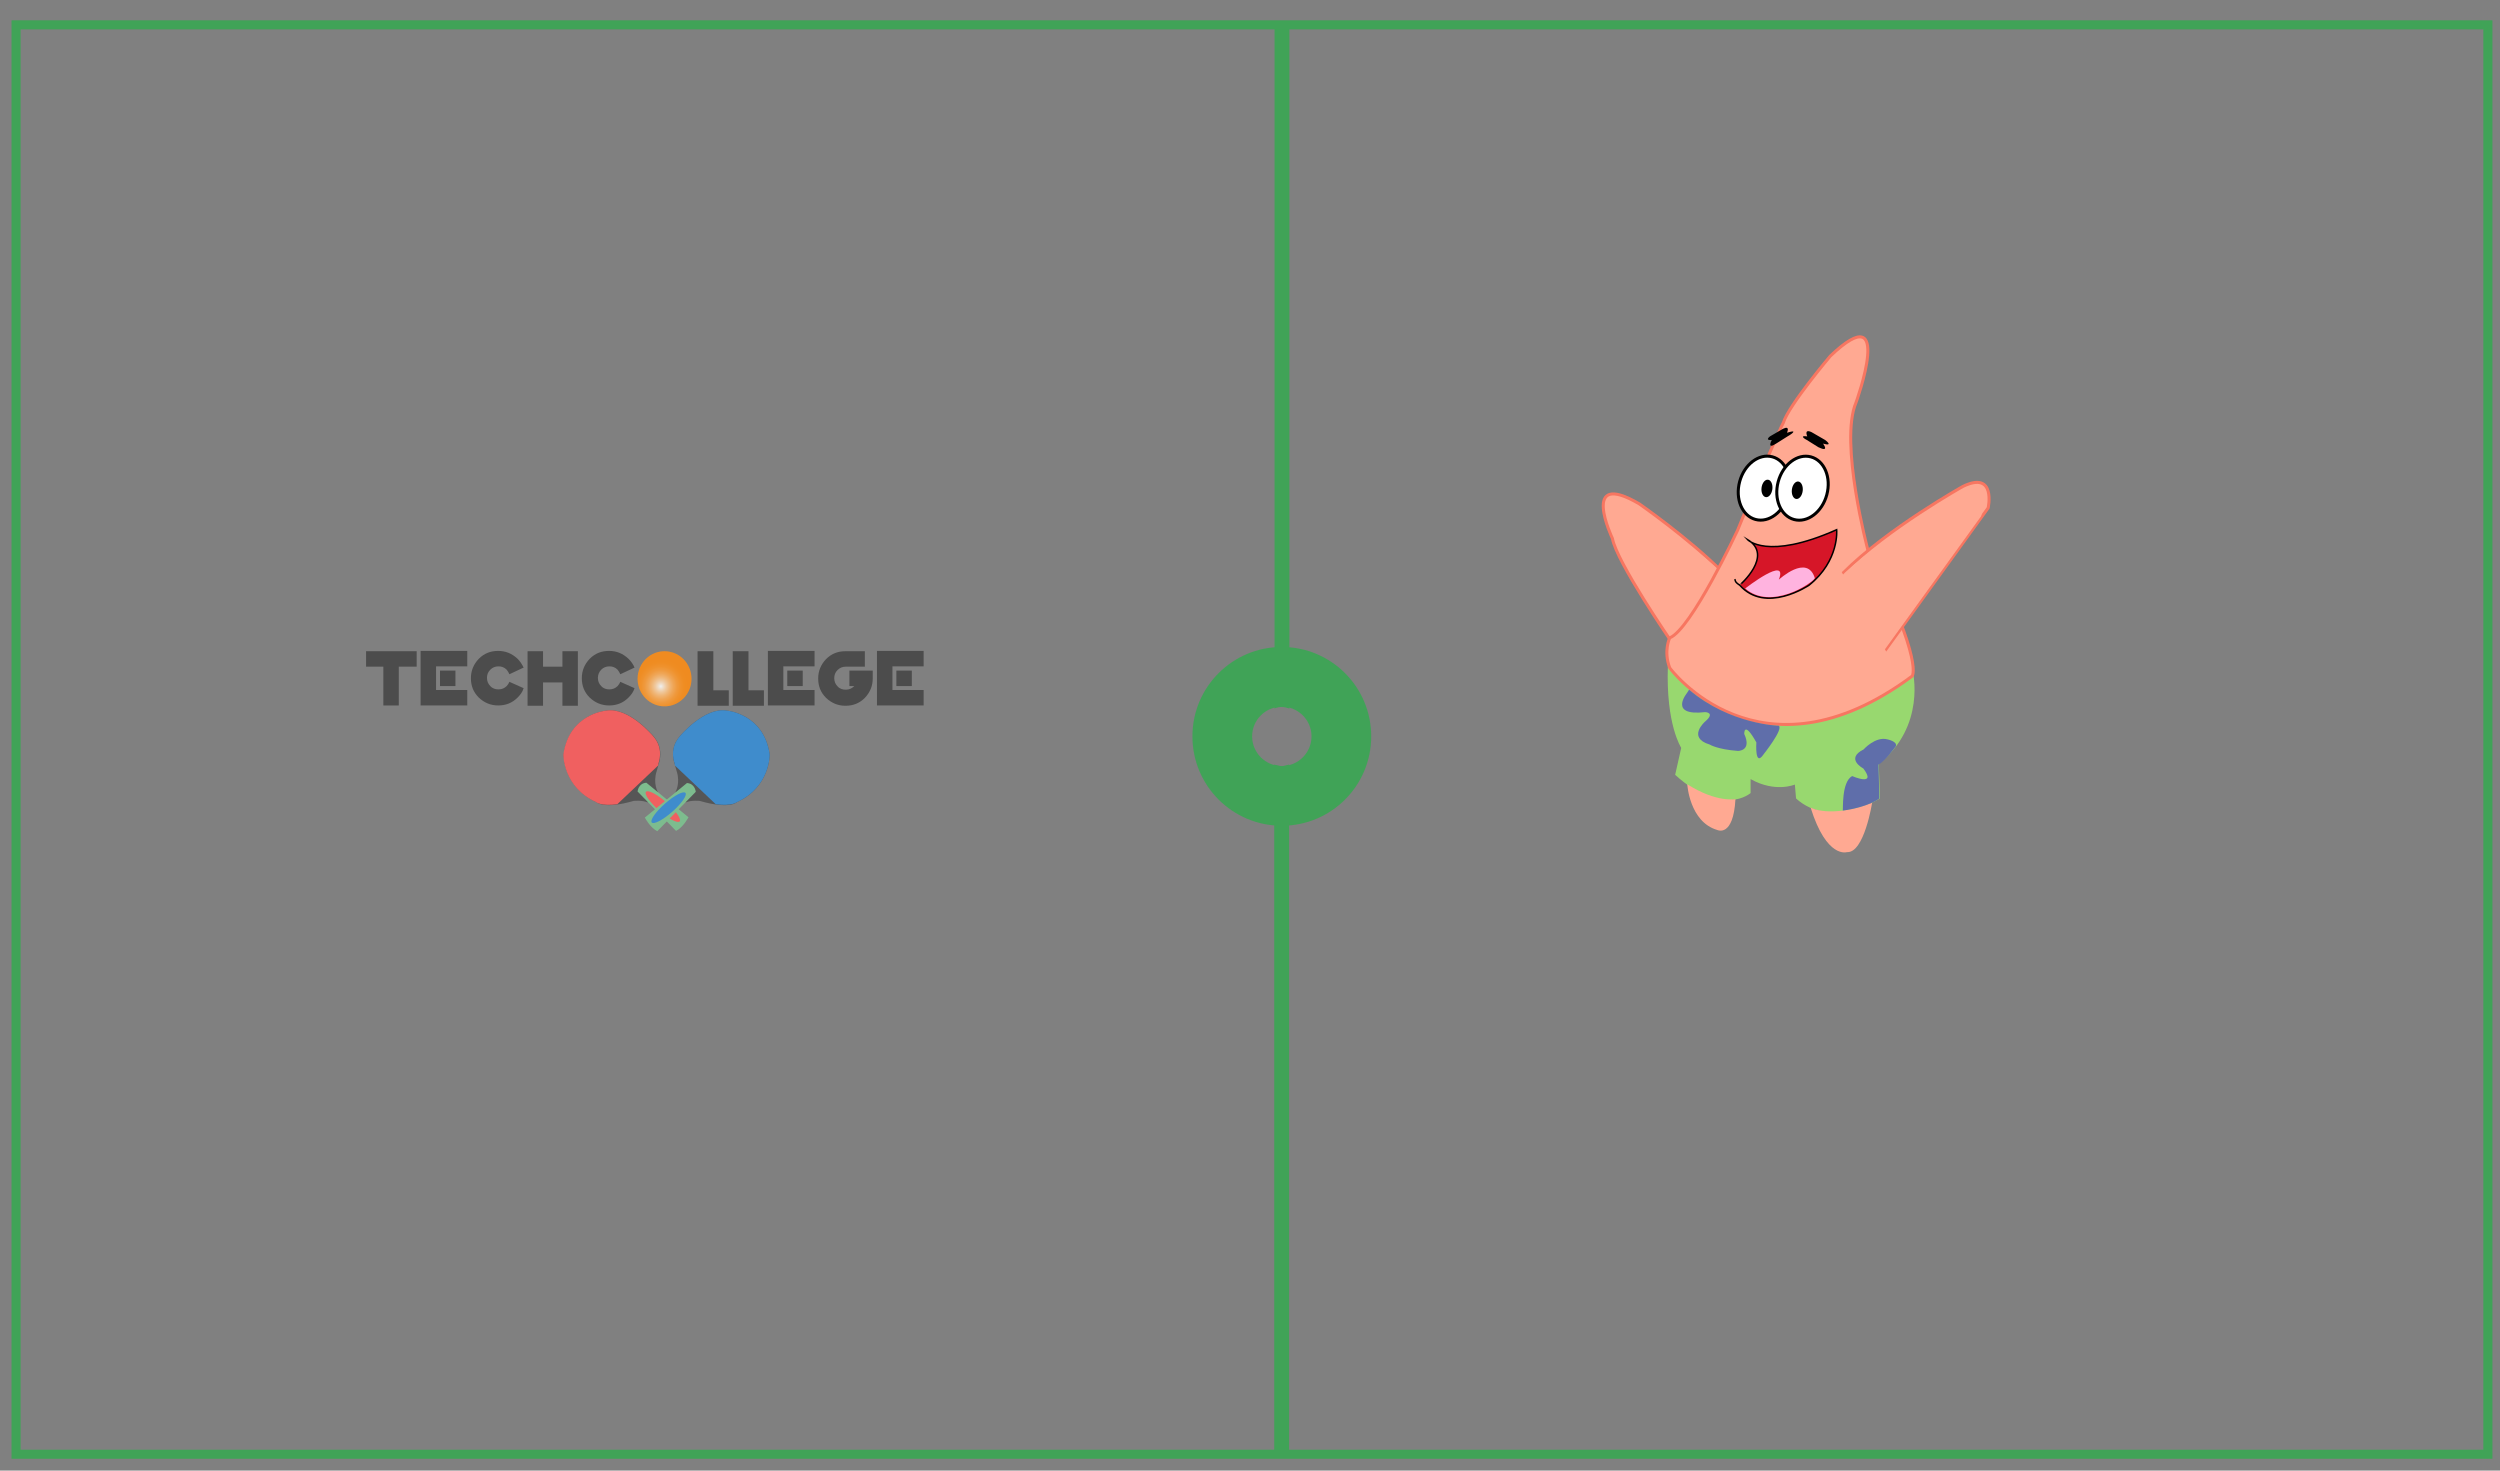<?xml version="1.0" encoding="utf-8"?>
<!-- Generator: Adobe Illustrator 22.1.0, SVG Export Plug-In . SVG Version: 6.00 Build 0)  -->
<svg version="1.1" id="Layer_1" xmlns="http://www.w3.org/2000/svg" xmlns:xlink="http://www.w3.org/1999/xlink" x="0px" y="0px"
	 viewBox="0 0 825 485.3" style="enable-background:new 0 0 825 485.3;" xml:space="preserve">
<rect x="0" y="0" width="825" height="485.3" fill="#808080" stroke="none"/>
<style type="text/css">
	.st0{fill-rule:evenodd;clip-rule:evenodd;fill:none;stroke:#40A357;stroke-width:3;stroke-miterlimit:10;}
	.st1{fill:#40A357;}
	.st2{fill:#565656;}
	.st3{fill:#F06060;}
	.st4{fill:#7DBC8E;}
	.st5{fill:#3F8CCC;}
	.st6{fill:#4C4C4C;}
	.st7{fill:url(#SVGID_1_);}
	.st8{opacity:8.000000e-02;fill:#333333;}
	.st9{fill:#FFFFFF;stroke:#000000;stroke-miterlimit:10;}
	.st10{fill:#98D86F;}
	.st11{fill:#FFA992;stroke:#F77661;stroke-miterlimit:10;}
	.st12{fill:#FFA992;}
	.st13{fill:#D61628;stroke:#000000;stroke-width:0.5;stroke-miterlimit:10;}
	.st14{fill:#FFB3DF;}
	.st15{fill:#5F6EAA;}
	.st16{fill:none;stroke:#000000;stroke-width:0.5;stroke-miterlimit:10;}
</style>
<rect x="5.3" y="8.2" class="st0" width="815.7" height="471.7"/>
<g>
	<path class="st1" d="M423,233.3c0.9,0,1.7,0.3,2.5,0.5V7.2h-4.9v226.6C421.3,233.5,422.1,233.3,423,233.3z"/>
	<path class="st1" d="M423,252.8c-0.9,0-1.7-0.3-2.5-0.5v226.6h4.9V252.3C424.6,252.5,423.9,252.8,423,252.8z"/>
</g>
<path class="st1" d="M423,213.5c-16.3,0-29.5,13.2-29.5,29.5s13.2,29.5,29.5,29.5c16.3,0,29.5-13.2,29.5-29.5S439.3,213.5,423,213.5
	z M423,252.8c-5.4,0-9.8-4.4-9.8-9.8c0-5.4,4.4-9.8,9.8-9.8c5.4,0,9.8,4.4,9.8,9.8C432.8,248.4,428.4,252.8,423,252.8z"/>
<path class="st2" d="M217.1,261.4c0,0-1.7-2.9-0.4-6.9c1.7-5.8-0.4,0-0.4,0s4-6.2-0.6-11.5c0,0-8.1-9.8-15.6-8.5
	c0,0-12.2,1-14.1,14.5c0,0-0.2,10.7,10.8,15.7c0,0,2.3,2.5,12.3-0.4c0,0,2.8-0.3,4.6,0.5L217.1,261.4z"/>
<path class="st3" d="M217.2,252.6c0.2-0.7,0.1-0.7,0-0.4c0.8-2.3,1.3-5.8-1.6-9.2c0,0-8.1-9.8-15.6-8.5c0,0-12.2,1-14.1,14.5
	c0,0-0.2,10.7,10.8,15.7c0,0,1.6,1.4,7,0.7L217.2,252.6z"/>
<path class="st4" d="M227.2,269.7c0,0-1.7,3.3-4.1,4.5l-12.7-13c0,0,0.2-2.7,2.9-2.9L227.2,269.7z"/>
<ellipse transform="matrix(0.66 -0.751 0.751 0.66 -125.661 254.735)" class="st3" cx="218.8" cy="266.3" rx="1.8" ry="7.4"/>
<path class="st2" d="M222.9,261.4c0,0,1.7-2.9,0.4-6.9c-1.7-5.8,0.4,0,0.4,0s-4-6.2,0.6-11.5c0,0,8.1-9.8,15.6-8.5
	c0,0,12.2,1,14.1,14.5c0,0,0.2,10.7-10.8,15.7c0,0-2.3,2.5-12.3-0.4c0,0-2.8-0.3-4.6,0.5L222.9,261.4z"/>
<path class="st5" d="M222.7,252.6c-0.2-0.7-0.1-0.7,0-0.4c-0.8-2.3-1.3-5.8,1.6-9.2c0,0,8.1-9.8,15.6-8.5c0,0,12.2,1,14.1,14.5
	c0,0,0.2,10.7-10.8,15.7c0,0-1.6,1.4-7,0.7L222.7,252.6z"/>
<path class="st4" d="M212.8,269.8c0,0,1.7,3.3,4.1,4.5l12.7-13c0,0-0.2-2.7-2.9-2.9L212.8,269.8z"/>
<g>
	<path class="st6" d="M131.6,220v12.8h-5.1V220h-5.7v-5.1h16.7v5.1H131.6z"/>
	<path class="st6" d="M143.9,227.7h10.3v5.1h-15.4v-18h15.4v5.1h-10.3V227.7z M145.2,221.3h5.1v5.1h-5.1V221.3z"/>
	<path class="st6" d="M170.8,230.2c-1.8,1.8-3.9,2.6-6.4,2.6c-2.5,0-4.6-0.9-6.4-2.6c-1.8-1.8-2.6-3.9-2.6-6.4
		c0-2.5,0.9-4.6,2.6-6.4c1.8-1.8,3.9-2.6,6.4-2.6c2.5,0,4.6,0.9,6.4,2.6c0.9,0.9,1.5,1.9,2,2.9l-4.7,2.2c-0.2-0.5-0.5-1-0.9-1.5
		c-0.8-0.8-1.7-1.1-2.7-1.1c-1.1,0-2,0.4-2.7,1.1c-0.8,0.8-1.1,1.7-1.1,2.7c0,1.1,0.4,2,1.1,2.7c0.7,0.8,1.7,1.1,2.7,1.1
		c1.1,0,2-0.4,2.7-1.1c0.4-0.4,0.7-0.9,0.9-1.4l4.7,2.1C172.4,228.4,171.7,229.3,170.8,230.2z"/>
	<path class="st6" d="M174.1,214.9h5.1v5.1h6.4v-5.1h5.1v18h-5.1v-7.7h-6.4v7.7h-5.1V214.9z"/>
	<path class="st6" d="M207.4,230.2c-1.8,1.8-3.9,2.6-6.4,2.6s-4.6-0.9-6.4-2.6c-1.8-1.8-2.6-3.9-2.6-6.4c0-2.5,0.9-4.6,2.6-6.4
		c1.8-1.8,3.9-2.6,6.4-2.6s4.6,0.9,6.4,2.6c0.9,0.9,1.6,1.9,2,2.9l-4.7,2.2c-0.2-0.5-0.5-1-0.9-1.5c-0.8-0.8-1.7-1.1-2.7-1.1
		c-1.1,0-2,0.4-2.7,1.1s-1.1,1.7-1.1,2.7c0,1.1,0.4,2,1.1,2.7c0.7,0.8,1.7,1.1,2.7,1.1c1.1,0,2-0.4,2.7-1.1c0.4-0.4,0.7-0.9,0.9-1.4
		l4.7,2.1C209,228.4,208.3,229.3,207.4,230.2z"/>
	<path class="st6" d="M230.3,214.9h5.1v12.9h5.1v5.1h-10.3V214.9z"/>
	<path class="st6" d="M241.9,214.9h5.1v12.9h5.1v5.1h-10.3V214.9z"/>
	<path class="st6" d="M258.5,227.7h10.3v5.1h-15.4v-18h15.4v5.1h-10.3V227.7z M259.8,221.3h5.1v5.1h-5.1V221.3z"/>
	<path class="st6" d="M279.1,220c-1.1,0-2,0.4-2.7,1.1c-0.8,0.8-1.1,1.7-1.1,2.7c0,1.1,0.4,2,1.1,2.7c0.7,0.8,1.7,1.1,2.7,1.1
		c1.1,0,2-0.4,2.7-1.1c0,0,0.1-0.1,0.1-0.1h-1.6v-5.1l7.7,0v2.6c0,2.5-0.9,4.6-2.6,6.4c-1.8,1.8-3.9,2.6-6.4,2.6
		c-2.5,0-4.6-0.9-6.4-2.6c-1.8-1.8-2.6-3.9-2.6-6.4c0-2.5,0.9-4.6,2.6-6.4c1.8-1.8,3.9-2.6,6.4-2.6h6.4v5.1H279.1z"/>
	<path class="st6" d="M294.5,227.7h10.3v5.1h-15.4v-18h15.4v5.1h-10.3V227.7z M295.8,221.3h5.1v5.1h-5.1V221.3z"/>
</g>
<ellipse transform="matrix(0.751 -0.66 0.66 0.751 -120.926 212.133)" class="st5" cx="220.7" cy="266.4" rx="7.4" ry="1.8"/>
<g>

		<radialGradient id="SVGID_1_" cx="218.223" cy="226.484" r="9.092" gradientTransform="matrix(0.98 0 0 1 4.214 6.371085e-03)" gradientUnits="userSpaceOnUse">
		<stop  offset="0" style="stop-color:#FFFFFF"/>
		<stop  offset="8.510864e-02" style="stop-color:#FFEDD8"/>
		<stop  offset="0.208" style="stop-color:#FFD5A7"/>
		<stop  offset="0.335" style="stop-color:#FFC17D"/>
		<stop  offset="0.462" style="stop-color:#FFB05B"/>
		<stop  offset="0.591" style="stop-color:#FFA340"/>
		<stop  offset="0.722" style="stop-color:#FF9A2D"/>
		<stop  offset="0.857" style="stop-color:#FF9522"/>
		<stop  offset="1" style="stop-color:#FF931E"/>
	</radialGradient>
	<ellipse class="st7" cx="219.3" cy="224" rx="8.9" ry="9.1"/>
	<ellipse class="st8" cx="219.3" cy="224" rx="8.9" ry="9.1"/>
</g>
<path class="st9" d="M341.3,447.1"/>
<path class="st10" d="M550.4,219.7c0,0,35,42.3,80.8,1.8c0,0,4.5,18.1-11.2,30.6l0.4,11.4c0,0-16.3,10.3-27.7,0l-0.4-4.6
	c0,0-6.4,2.8-14.6-1.8v4.6c0,0-9.2,8.2-24.9-6l2-8.9C554.8,246.7,549.7,239.2,550.4,219.7z"/>
<g>
	<path class="st11" d="M568.1,188.5c0,0-12.6,23.6-16.5,23.3c0,0-18.1-26.3-19.5-34.1c0,0-11-23.1,8.9-11.4
		C541,166.3,557.5,177.8,568.1,188.5z"/>
	<path class="st12" d="M571.6,192.3c0,0-12.6,23.6-16.5,23.3c0,0-18.1-26.3-19.5-34.1c0,0-11-23.1,8.9-11.4
		C544.5,170.1,561,181.6,571.6,192.3z"/>
		<animateTransform id="lines"
		attributeName="transform"
		attributeType="XML"
		type="translate"
		begin=".1"
		dur="1.1s"
		values="0,2;0,-2;0,2"
		repeatCount="indefinite"/>
</g>
<path class="st11" d="M616.4,181.5c0,0-9.5-35.7-3.9-48.7c0,0,13-35.8-8.5-15.3c0,0-13.7,16.2-15.5,22c0,0-2.4,4.2-15.1,35.5
	c0,0-15.3,32.7-22.4,35.5c0,0-2.1,4.3,0,9.9c0,0,29.5,40.1,79.9,2.8C631,223.4,635.2,219.1,616.4,181.5z"/>
<ellipse transform="matrix(0.26 -0.966 0.966 0.26 275.09 681.291)" class="st9" cx="581.9" cy="161.2" rx="10.7" ry="8.3"/>
<ellipse transform="matrix(0.26 -0.966 0.966 0.26 284.511 693.581)" class="st9" cx="594.6" cy="161.2" rx="10.7" ry="8.3"/>
<path class="st13" d="M576.6,178c0,0,6.4,7.1,29.5-3.2c0,0,1,10.2-9.1,18.3c0,0-14.3,9.7-22.9,0C574.1,193.1,585.5,183.3,576.6,178z
	"/>
<path class="st12" d="M597.5,266.5c0,0,6.5,3.7,20.3-1.6c0,0-2.6,16.7-8.3,16.3C609.5,281.2,602.8,283.5,597.5,266.5z"/>
<path class="st12" d="M556.8,258.8c0,0,0.7,12.4,9.9,15.1c0,0,5.3,2.6,6-10.2C572.8,263.7,566.5,265,556.8,258.8z"/>
<path class="st14" d="M598.9,190.8c-0.9,1.7-14.5,10.8-23,3.4c0,0,14.4-11.2,11.1-2.9C587,191.3,596.4,182.6,598.9,190.8z"/>
<g>
	<path class="st11" d="M622.5,214.1l33.6-46.5c0,0,2.7-12.4-8.3-7.1c0,0-24.9,13.9-39.4,28.4L622.5,214.1z"/>
	<path class="st12" d="M620.2,216.8l33.6-46.5c0,0,2.7-12.4-8.3-7.1c0,0-24.9,13.9-39.4,28.4L620.2,216.8z"/>
	<animateTransform id="lines"
	attributeName="transform"
	attributeType="XML"
	type="translate"
	begin=".1"
	dur="1.1s"
	values="0,2;0,-2;0,2"
	repeatCount="indefinite"/>
</g>
<ellipse transform="matrix(0.119 -0.993 0.993 0.119 353.646 720.916)" cx="583" cy="161.2" rx="2.9" ry="1.8"/>
<ellipse transform="matrix(0.119 -0.993 0.993 0.119 361.882 731.278)" cx="592.9" cy="161.8" rx="2.9" ry="1.8"/>
<path class="st15" d="M556.7,228.7c0,0-6.3,7.7,6,6.3c0,0,3.5,0.1,0,3.1c0,0-6.1,5.3,1.5,7.6c0,0,2.5,1.6,9.3,2.1
	c0,0,4.7,0.1,2.1-5.6c0,0-0.2-4.7,4,2.8c0,0-0.6,8.4,2.4,3.9c0,0,6.6-8.3,5-9.4c0,0-16.1-0.4-29.6-11.9"/>
<path class="st15" d="M611.2,256.1c0,0,8.3,3.6,3.7-2.5c0,0-6.1-3.2,0.1-6.3c0,0,3.9-4.4,7.9-3.3c0,0,3.4,0.7,2.7,2.3
	c0,0-3.7,5.1-5.7,6l0.3,11.2c0,0-3.7,2.9-12.1,4C608.3,267.4,607.6,258.1,611.2,256.1"/>
<path d="M596.4,144c0,0-1.2-2.6,1.4-1.4l4.5,2.6c0,0,3,2.2-0.7,1.2c0,0,2.3,3-1.5,1.2l-4-2.5C596.2,145.2,593.3,143.6,596.4,144z">
	<animateTransform id="lines"
	attributeName="transform"
	attributeType="XML"
	type="translate"
	begin=".1"
	dur="1.2s"
	values="0,1;2,0;0,1"
	repeatCount="indefinite"/></path>

<path d="M589.7,142.8c0,0,1.2-2.5-1.3-1.3l-4.3,2.5c0,0-1.9,1.4,0.6,1.2c0,0-1.8,3.3,1.4,1.2l3.8-2.4
	C590,144,594.3,141.4,589.7,142.8z">
	<animateTransform id="lines"
	attributeName="transform"
	attributeType="XML"
	type="translate"
	begin=".1"
	dur="1.2s"
	values="-0,1;-2,0;0,1"
	repeatCount="indefinite"/></path>
<path class="st16" d="M572.5,191.1c0.2,0.5-0.1,0.9,1.6,2"/>
</svg>

